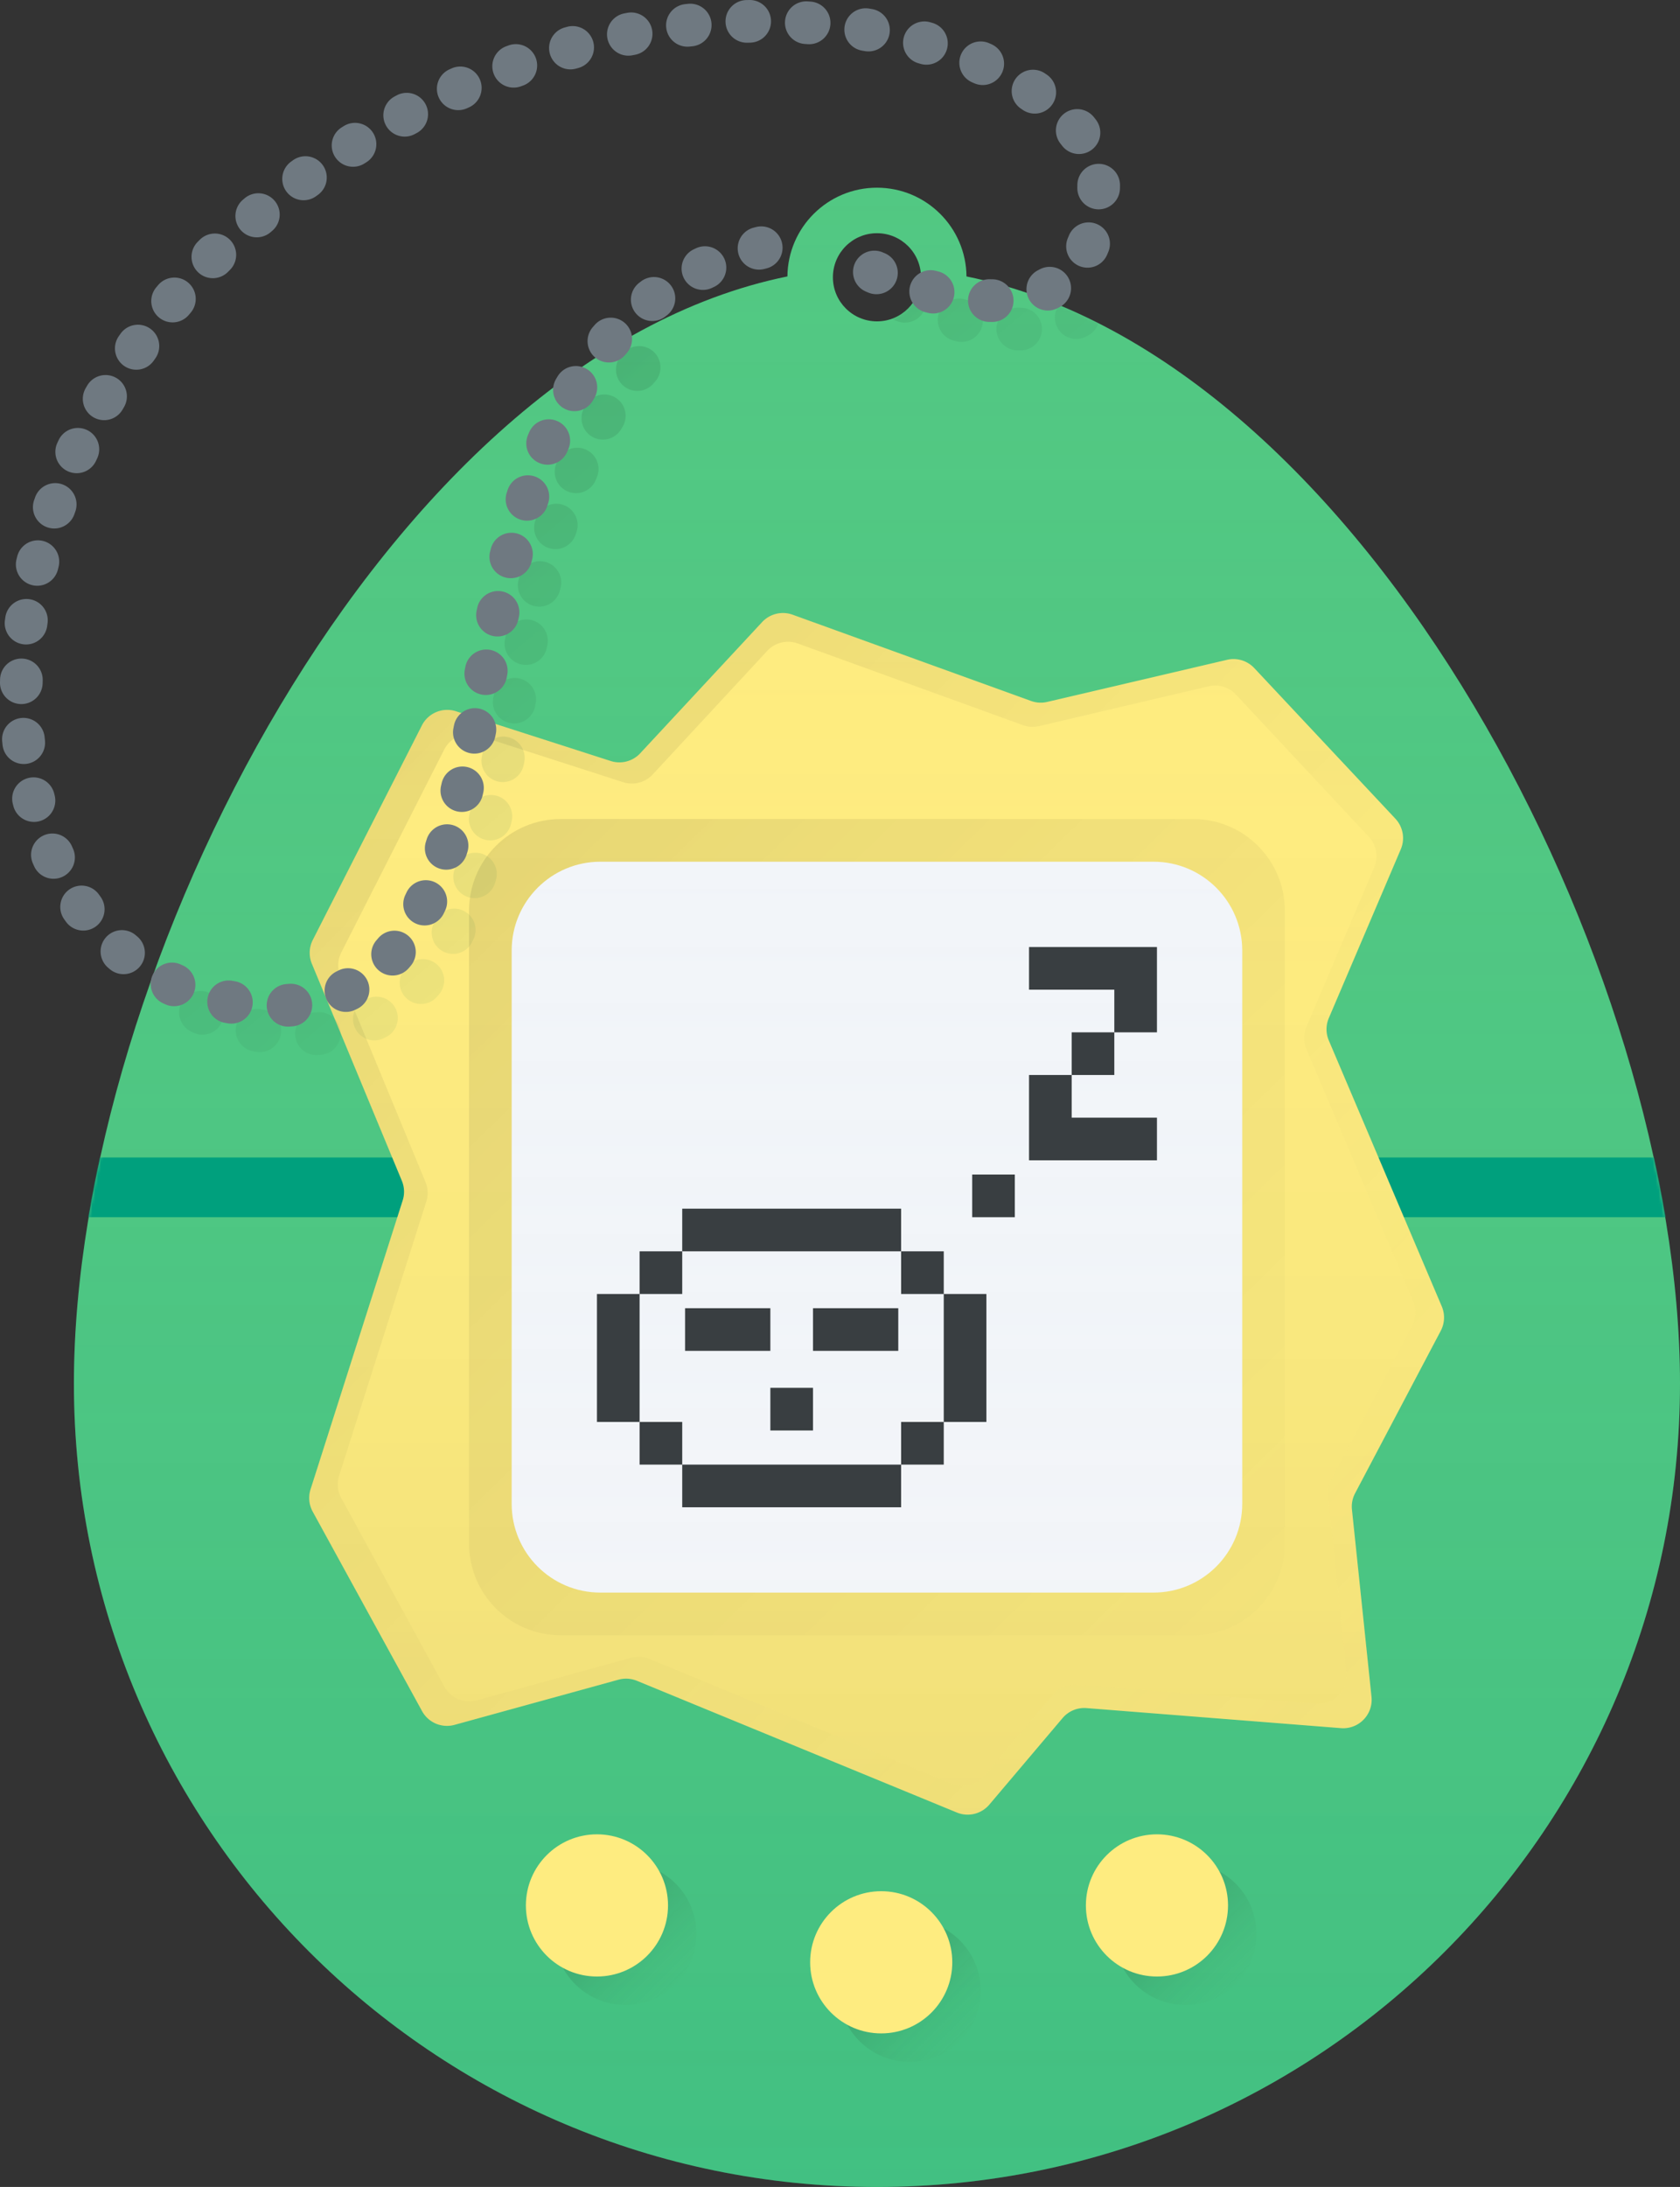 <svg width="591" height="769" xmlns="http://www.w3.org/2000/svg" xmlns:xlink="http://www.w3.org/1999/xlink"><rect width="100%" height="100%" fill="#333333" stroke="none"/><defs><linearGradient x1="50%" y1="0%" x2="50%" y2="100%" id="b"><stop stop-color="#52C883" stop-opacity="0" offset="0%"/><stop stop-color="#00A07D" stop-opacity=".2" offset="100%"/></linearGradient><linearGradient x1="0%" y1="0%" x2="100%" y2="100%" id="d"><stop stop-opacity=".3" offset="0%"/><stop stop-color="#52C883" stop-opacity="0" offset="100%"/></linearGradient><linearGradient x1="50%" y1="0%" x2="50%" y2="100%" id="f"><stop stop-color="#FEEC80" stop-opacity="0" offset="0%"/><stop stop-opacity=".053" offset="100%"/></linearGradient><linearGradient x1="0%" y1="-2.825%" x2="100%" y2="100%" id="g"><stop stop-opacity=".1" offset="0%"/><stop stop-color="#FEEC80" stop-opacity="0" offset="100%"/></linearGradient><linearGradient x1="0%" y1="-4.169%" x2="141.527%" y2="140.495%" id="i"><stop stop-opacity=".1" offset="0%"/><stop stop-color="#FEEC80" stop-opacity="0" offset="100%"/></linearGradient><linearGradient x1="50%" y1="0%" x2="50%" y2="100%" id="k"><stop stop-color="#D6DFEA" stop-opacity="0" offset="0%"/><stop stop-color="#F2F5F9" stop-opacity=".05" offset="100%"/></linearGradient><linearGradient x1="0%" y1="0%" x2="100%" y2="100%" id="l"><stop stop-opacity=".2" offset="0%"/><stop stop-color="#52C883" stop-opacity="0" offset="100%"/></linearGradient><path d="M251.001 31.203C251.161 13.943 265.202 0 282.5 0s31.34 13.943 31.499 31.203C455.194 59.902 565 275.127 565 420.5 565 576.52 438.52 703 282.5 703 126.48 703 0 576.52 0 420.5 0 275.127 109.806 59.902 251.001 31.203zM282.5 47c8.56 0 15.5-6.94 15.5-15.5 0-8.56-6.94-15.5-15.5-15.5-8.56 0-15.5 6.94-15.5 15.5 0 8.56 6.94 15.5 15.5 15.5z" id="a"/><path d="M134.387 184.098l54.448 17.494a10 10 0 0010.383-2.712l42.89-46.135a10 10 0 0110.724-2.595l83.878 30.333a10 10 0 005.679.334l63.265-14.804a10 10 0 019.574 2.898l49.643 52.96a10 10 0 011.902 10.763l-25.324 59.365a10 10 0 00-.006 7.835l39.754 93.534a10 10 0 01-.359 8.577l-30.144 57.146a10 10 0 00-1.1 5.705l6.88 65.86c.573 5.492-3.414 10.41-8.907 10.984a10 10 0 01-1.825.023l-89.524-7.052a10 10 0 00-8.417 3.507l-25.763 30.425a10 10 0 01-11.437 2.786l-112.55-46.316a10 10 0 00-6.46-.393L133.9 540.508a10 10 0 01-11.423-4.832l-38.469-70.138a10 10 0 01-.759-7.849l32.417-101.598a10 10 0 00-.29-6.871L83.71 272.88a10 10 0 01.324-8.366l38.38-75.43a10 10 0 0111.972-4.986z" id="e"/><path d="M142.232 192.618l50.981 16.427a10 10 0 0010.4-2.72l40.288-43.461a10 10 0 0110.744-2.603l79.2 28.724a10 10 0 005.695.335l59.646-13.997a10 10 0 019.59 2.907l46.749 50.016a10 10 0 011.896 10.742l-23.865 56.105a10 10 0 00-.005 7.816l37.603 88.728a10 10 0 01-.357 8.557l-28.47 54.126a10 10 0 00-1.095 5.692l6.462 62.037c.572 5.493-3.417 10.41-8.91 10.982a10 10 0 01-1.824.023l-84.171-6.65a10 10 0 00-8.428 3.518l-24.065 28.501a10 10 0 01-11.456 2.793l-106.389-43.907a10 10 0 00-6.477-.396l-54.23 14.978a10 10 0 01-11.436-4.84L94.05 460.752a10 10 0 01-.756-7.83l30.684-96.443a10 10 0 00-.289-6.854l-29.935-72.379a10 10 0 01.323-8.346l36.17-71.29a10 10 0 0111.985-4.993z" id="h"/><path d="M185.215 237h194.57c17.24 0 31.215 13.975 31.215 31.215v194.57c0 17.24-13.975 31.215-31.215 31.215h-194.57C167.975 494 154 480.025 154 462.785v-194.57c0-17.24 13.975-31.215 31.215-31.215z" id="j"/></defs><g fill="none" fill-rule="evenodd"><g transform="translate(26 66)"><mask id="c" fill="#fff"><use xlink:href="#a"/></mask><use fill="#52C883" xlink:href="#a"/><use fill="url(#b)" xlink:href="#a"/><g mask="url(#c)"><g transform="translate(356 579)"><circle fill="url(#d)" cx="35" cy="35" r="25"/><circle fill="#FEEC80" cx="25" cy="25" r="25"/></g></g><g mask="url(#c)"><g transform="translate(259 599)"><circle fill="url(#d)" cx="35" cy="35" r="25"/><circle fill="#FEEC80" cx="25" cy="25" r="25"/></g></g><g mask="url(#c)"><g transform="translate(159 579)"><circle fill="url(#d)" cx="35" cy="35" r="25"/><circle fill="#FEEC80" cx="25" cy="25" r="25"/></g></g><path d="M555.936 341A443.485 443.485 0 01560 362H5a443.485 443.485 0 014.064-21h546.872z" fill="#00A07D" mask="url(#c)"/><g mask="url(#c)"><use fill="#FEEC80" xlink:href="#e"/><use fill="url(#f)" xlink:href="#e"/><use fill="url(#g)" xlink:href="#e"/></g><g mask="url(#c)"><use fill="#FEEC80" xlink:href="#h"/><use fill="url(#f)" xlink:href="#h"/></g><path d="M171.247 222h222.506c17.81 0 32.247 14.438 32.247 32.247v222.506c0 17.81-14.438 32.247-32.247 32.247H171.247C153.437 509 139 494.562 139 476.753V254.247c0-17.81 14.438-32.247 32.247-32.247z" fill="url(#i)" mask="url(#c)"/><g mask="url(#c)"><use fill="#F2F5F9" xlink:href="#j"/><use fill="url(#k)" xlink:href="#j"/></g><g mask="url(#c)" fill="#393E41"><path d="M214 449h77v15h-77zM291 374h15v15h-15zM215 394h30v15h-30zM260 394h30v15h-30zM245 422h15v15h-15zM199 374h15v15h-15zM291 434h15v15h-15zM199 434h15v15h-15zM214 359h77v15h-77zM184 389h15v45h-15zM306 389h15v45h-15z"/></g><path d="M288.58 46.517a7.502 7.502 0 015.834-13.822c.295.125.59.248.884.37a7.502 7.502 0 01-5.757 13.854l-.961-.402zm20.833 7.225a7.502 7.502 0 013.843-14.503c.303.08.605.16.906.236a7.502 7.502 0 01-3.721 14.535c-.342-.088-.684-.177-1.028-.268zm22.459 3.446a7.501 7.501 0 01-7.33-7.67 7.5 7.5 0 017.669-7.33c.296.007.59.012.881.014a7.501 7.501 0 017.449 7.553 7.5 7.5 0 01-7.552 7.45c-.371-.003-.743-.009-1.117-.017zm23.981-4.74a7.502 7.502 0 01-6.71-13.418c.227-.113.451-.23.672-.35a7.502 7.502 0 017.14 13.194c-.363.198-.73.39-1.102.575zM41.216 296.717a7.502 7.502 0 016.393-13.572c.272.128.545.254.819.379a7.502 7.502 0 01-6.217 13.654 84.723 84.723 0 01-.995-.46zm21.878 6.933a7.501 7.501 0 012.646-14.767c.299.053.598.105.898.155a7.501 7.501 0 01-2.472 14.798c-.358-.06-.715-.122-1.072-.186zm22.734 1.334a7.5 7.5 0 01-7.988-6.98 7.501 7.501 0 016.978-7.99c.3-.02.598-.042.894-.066a7.5 7.5 0 018.092 6.858 7.501 7.501 0 01-6.858 8.094c-.371.03-.744.058-1.118.084zm23.047-5.864a7.502 7.502 0 01-6.524-13.51c.254-.123.507-.248.758-.376a7.502 7.502 0 016.803 13.372c-.344.174-.69.346-1.037.514zm18.9-14.682a7.5 7.5 0 01-10.58.76 7.502 7.502 0 01-.76-10.581c.191-.222.382-.446.572-.672a7.5 7.5 0 0110.566-.933 7.502 7.502 0 01.932 10.568c-.242.289-.485.575-.73.858zm12.344-19.268a7.5 7.5 0 01-10.013 3.499 7.502 7.502 0 01-3.499-10.016c.135-.279.269-.56.402-.843a7.5 7.5 0 019.982-3.59 7.502 7.502 0 013.59 9.983c-.154.324-.307.646-.462.967zm8-20.607a7.5 7.5 0 11-14.304-4.518l.288-.918a7.5 7.5 0 1114.326 4.45c-.103.33-.206.659-.31.986zm5.646-20.844a7.5 7.5 0 11-14.6-3.441l.222-.95a7.5 7.5 0 1114.609 3.406l-.23.985zm4.462-20.752a7.5 7.5 0 11-14.71-2.943l.195-.976a7.5 7.5 0 1114.712 2.93l-.197.989zm4.022-20.664a7.5 7.5 0 11-14.728-2.85l.191-.988a7.5 7.5 0 1114.727 2.854l-.19.984zm4.092-20.457a7.5 7.5 0 11-14.68-3.09c.07-.33.14-.658.208-.986a7.5 7.5 0 1114.676 3.11l-.204.966zm4.618-20.21a7.5 7.5 0 11-14.55-3.651l.25-.992a7.5 7.5 0 1114.541 3.686l-.241.957zm5.581-19.773a7.5 7.5 0 11-14.29-4.563l.314-.977a7.5 7.5 0 1114.273 4.617l-.297.923zm7.02-19.063a7.5 7.5 0 11-13.8-5.878c.135-.319.271-.636.408-.953a7.5 7.5 0 1113.77 5.95l-.377.88zm8.974-17.912a7.5 7.5 0 01-10.273 2.644 7.502 7.502 0 01-2.643-10.274c.179-.303.359-.605.54-.906a7.5 7.5 0 0110.29-2.57 7.502 7.502 0 012.57 10.293c-.162.27-.324.54-.484.813zm11.37-16.06a7.5 7.5 0 01-10.574.84 7.502 7.502 0 01-.841-10.575c.23-.27.463-.54.696-.809a7.5 7.5 0 0110.581-.744 7.502 7.502 0 01.744 10.583c-.203.234-.405.468-.606.705z" fill="url(#l)" fill-rule="nonzero" mask="url(#c)"/><g mask="url(#c)" fill="#393E41"><path d="M336 267h45v15h-45zM336 327h45v15h-45zM336 312h15v15h-15zM351 297h15v15h-15zM316 347h15v15h-15zM366 282h15v15h-15z"/></g></g><path d="M304.58 102.517a7.502 7.502 0 015.834-13.822c.295.125.59.248.884.37a7.502 7.502 0 01-5.757 13.854l-.961-.402zm20.833 7.225a7.502 7.502 0 013.843-14.503c.303.08.605.16.906.236a7.502 7.502 0 01-3.721 14.535c-.342-.088-.684-.177-1.028-.268zm22.459 3.446a7.501 7.501 0 01-7.33-7.67 7.5 7.5 0 017.669-7.33c.296.007.59.012.881.014a7.501 7.501 0 017.449 7.553 7.5 7.5 0 01-7.552 7.45c-.371-.003-.743-.009-1.117-.017zm23.981-4.74a7.502 7.502 0 01-6.71-13.418c.227-.113.451-.23.672-.35a7.502 7.502 0 017.14 13.194c-.363.198-.73.39-1.102.575zm17.59-18.823a7.5 7.5 0 11-13.747-6.006c.106-.243.21-.488.31-.737a7.5 7.5 0 1113.902 5.637c-.151.372-.306.741-.466 1.106zm4.544-23.378a7.5 7.5 0 11-14.999-.271c.006-.301.01-.604.011-.91a7.5 7.5 0 1115 .09c-.001.366-.006.73-.012 1.091zm-8.459-24.145a7.502 7.502 0 01-1.405 10.516 7.5 7.5 0 01-10.514-1.406c-.168-.22-.341-.442-.517-.663a7.502 7.502 0 011.184-10.542 7.5 7.5 0 0110.54 1.184c.242.303.48.607.712.911zM368.366 26.33a7.502 7.502 0 01-8.48 12.375 86.035 86.035 0 00-.765-.518 7.502 7.502 0 018.346-12.466c.302.202.602.405.899.609zm-19.53-10.753a7.502 7.502 0 01-6.077 13.717c-.286-.127-.575-.254-.864-.38a7.502 7.502 0 015.978-13.76c.323.14.644.281.964.423zm-20.724-7.5a7.502 7.502 0 01-4.18 14.408l-.92-.264A7.502 7.502 0 01327.11 7.79c.335.095.669.19 1.002.288zm-21.31-4.887a7.501 7.501 0 01-2.553 14.784l-.951-.162a7.501 7.501 0 012.48-14.796c.341.057.683.115 1.024.174zM285.181.565a7.501 7.501 0 016.94 8.023 7.5 7.5 0 01-8.02 6.942c-.321-.024-.643-.046-.964-.068a7.501 7.501 0 01-6.977-7.99 7.5 7.5 0 017.99-6.979l1.03.072zM263.587.001a7.5 7.5 0 017.64 7.359 7.501 7.501 0 01-7.357 7.642l-.968.02a7.5 7.5 0 01-7.672-7.326 7.501 7.501 0 017.325-7.673l1.032-.022zm-21.559 1.347a7.5 7.5 0 018.247 6.673 7.501 7.501 0 01-6.671 8.248c-.32.033-.641.068-.962.103a7.5 7.5 0 01-8.274-6.639 7.501 7.501 0 016.638-8.274c.341-.038.682-.075 1.022-.11zm-21.407 3.17a7.501 7.501 0 012.807 14.738l-.952.184a7.501 7.501 0 01-2.864-14.727c.336-.066.672-.13 1.009-.194zm-21.049 4.896a7.502 7.502 0 013.976 14.466c-.312.086-.624.172-.936.26a7.502 7.502 0 01-4.03-14.452l.99-.274zm-20.58 6.527a7.502 7.502 0 015.08 14.117l-.917.331a7.502 7.502 0 01-5.13-14.098l.966-.35zm-20.022 8.065a7.502 7.502 0 016.114 13.7l-.888.398a7.502 7.502 0 01-6.162-13.679l.936-.42zm-19.353 9.487a7.502 7.502 0 017.075 13.23c-.287.153-.574.307-.86.462a7.502 7.502 0 01-7.119-13.206c.301-.163.602-.325.904-.486zm-18.628 10.803a7.502 7.502 0 017.96 12.717l-.828.52a7.502 7.502 0 01-8-12.692l.868-.545zm-17.843 12a7.502 7.502 0 018.765 12.176c-.265.19-.53.38-.793.571a7.502 7.502 0 01-8.801-12.15l.829-.598zM86.13 69.66a7.502 7.502 0 019.73 11.418l-.749.642a7.502 7.502 0 01-9.774-11.381l.793-.679zM70.268 84.318a7.5 7.5 0 0110.607-.01 7.502 7.502 0 01.01 10.609l-.679.682a7.5 7.5 0 01-10.607.051 7.502 7.502 0 01-.05-10.608c.239-.242.479-.483.72-.724zm-14.646 15.945a7.5 7.5 0 0110.57-.892 7.502 7.502 0 01.891 10.57l-.617.735a7.5 7.5 0 01-10.566.934 7.502 7.502 0 01-.934-10.568c.218-.26.436-.52.656-.78zm-13.225 17.09a7.5 7.5 0 0110.454-1.791 7.502 7.502 0 011.792 10.456l-.558.792a7.5 7.5 0 01-10.447 1.835 7.502 7.502 0 01-1.835-10.449c.197-.281.395-.562.594-.842zm-11.741 18.25a7.5 7.5 0 0110.256-2.707 7.502 7.502 0 012.706 10.258l-.484.835a7.5 7.5 0 01-10.244 2.75 7.502 7.502 0 01-2.75-10.247c.171-.297.343-.593.516-.89zm-10.054 19.206a7.5 7.5 0 1113.592 6.346l-.407.877a7.5 7.5 0 11-13.62-6.286c.144-.312.289-.625.435-.937zm-8.243 20.05a7.5 7.5 0 1114.128 5.045c-.11.304-.217.609-.324.913a7.5 7.5 0 11-14.15-4.979c.114-.326.23-.652.346-.978zm-6.305 20.82a7.5 7.5 0 1114.554 3.632l-.231.937a7.5 7.5 0 11-14.572-3.562c.082-.336.165-.672.249-1.007zm-4.18 21.394a7.5 7.5 0 1114.853 2.097l-.132.954a7.5 7.5 0 11-14.864-2.02c.047-.344.094-.687.143-1.03zM.027 238.866a7.5 7.5 0 1114.996.408c-.01.32-.017.641-.024.961a7.5 7.5 0 11-14.997-.322c.007-.349.016-.698.025-1.047zm.753 21.911a7.501 7.501 0 1114.928-1.472c.031.315.063.63.096.943a7.501 7.501 0 11-14.918 1.567c-.037-.345-.072-.691-.106-1.038zm3.688 21.71a7.502 7.502 0 0114.564-3.593l.23.919a7.502 7.502 0 01-14.537 3.7c-.087-.341-.172-.683-.257-1.026zm7.094 21.102a7.5 7.5 0 1113.747-6.004c.125.285.25.568.377.851a7.5 7.5 0 11-13.693 6.126c-.145-.323-.289-.648-.43-.973zm11.023 19.654a7.502 7.502 0 011.782-10.458 7.5 7.5 0 0110.456 1.782c.177.25.356.498.535.746a7.502 7.502 0 01-1.67 10.476 7.5 7.5 0 01-10.474-1.67c-.211-.29-.42-.582-.629-.876zm15.326 16.929a7.502 7.502 0 019.78-11.376c.23.197.46.393.69.586a7.502 7.502 0 01-9.638 11.496c-.279-.233-.556-.469-.832-.706zm19.305 12.544a7.502 7.502 0 016.393-13.572c.272.128.545.254.819.379a7.502 7.502 0 01-6.217 13.654 84.723 84.723 0 01-.995-.46zm21.878 6.933a7.501 7.501 0 012.646-14.767c.299.053.598.105.898.155a7.501 7.501 0 01-2.472 14.798c-.358-.06-.715-.122-1.072-.186zm22.734 1.334a7.5 7.5 0 01-7.988-6.98 7.501 7.501 0 016.978-7.99c.3-.02.598-.042.894-.066a7.5 7.5 0 018.092 6.858 7.501 7.501 0 01-6.858 8.094c-.371.03-.744.058-1.118.084zm23.047-5.864a7.502 7.502 0 01-6.524-13.51c.254-.123.507-.248.758-.376a7.502 7.502 0 016.803 13.372c-.344.174-.69.346-1.037.514zm18.9-14.682a7.5 7.5 0 01-10.58.76 7.502 7.502 0 01-.76-10.581c.191-.222.382-.446.572-.672a7.5 7.5 0 0110.566-.933 7.502 7.502 0 01.932 10.568c-.242.289-.485.575-.73.858zm12.344-19.268a7.5 7.5 0 01-10.013 3.499 7.502 7.502 0 01-3.499-10.016c.135-.279.269-.56.402-.843a7.5 7.5 0 019.982-3.59 7.502 7.502 0 013.59 9.983c-.154.324-.307.646-.462.967zm8-20.607a7.5 7.5 0 11-14.304-4.518l.288-.918a7.5 7.5 0 1114.326 4.45c-.103.33-.206.659-.31.986zm5.646-20.844a7.5 7.5 0 11-14.6-3.441l.222-.95a7.5 7.5 0 1114.609 3.406l-.23.985zm4.462-20.752a7.5 7.5 0 11-14.71-2.943l.195-.976a7.5 7.5 0 1114.712 2.93l-.197.989zm4.022-20.664a7.5 7.5 0 11-14.728-2.85l.191-.988a7.5 7.5 0 1114.727 2.854l-.19.984zm4.092-20.457a7.5 7.5 0 11-14.68-3.09c.07-.33.14-.658.208-.986a7.5 7.5 0 1114.676 3.11l-.204.966zm4.618-20.21a7.5 7.5 0 11-14.55-3.651l.25-.992a7.5 7.5 0 1114.541 3.686l-.241.957zm5.581-19.773a7.5 7.5 0 11-14.29-4.563l.314-.977a7.5 7.5 0 1114.273 4.617l-.297.923zm7.02-19.063a7.5 7.5 0 11-13.8-5.878c.135-.319.271-.636.408-.953a7.5 7.5 0 1113.77 5.95l-.377.88zm8.974-17.912a7.5 7.5 0 01-10.273 2.644 7.502 7.502 0 01-2.643-10.274c.179-.303.359-.605.54-.906a7.5 7.5 0 0110.29-2.57 7.502 7.502 0 012.57 10.293c-.162.27-.324.54-.484.813zm11.37-16.06a7.5 7.5 0 01-10.574.84 7.502 7.502 0 01-.841-10.575c.23-.27.463-.54.696-.809a7.5 7.5 0 0110.581-.744 7.502 7.502 0 01.744 10.583c-.203.234-.405.468-.606.705zm14.03-13.439a7.502 7.502 0 01-9.18-11.865c.284-.22.569-.438.855-.655a7.502 7.502 0 019.058 11.959c-.245.186-.49.373-.733.561zm16.492-10.138a7.502 7.502 0 01-6.464-13.539c.322-.154.646-.307.97-.458a7.502 7.502 0 016.331 13.601c-.28.131-.559.263-.837.396zm18.382-6.658a7.502 7.502 0 01-3.79-14.516c.342-.09.685-.177 1.029-.264a7.502 7.502 0 013.67 14.547c-.304.077-.607.154-.909.233z" fill="#6F7981" fill-rule="nonzero"/></g></svg>